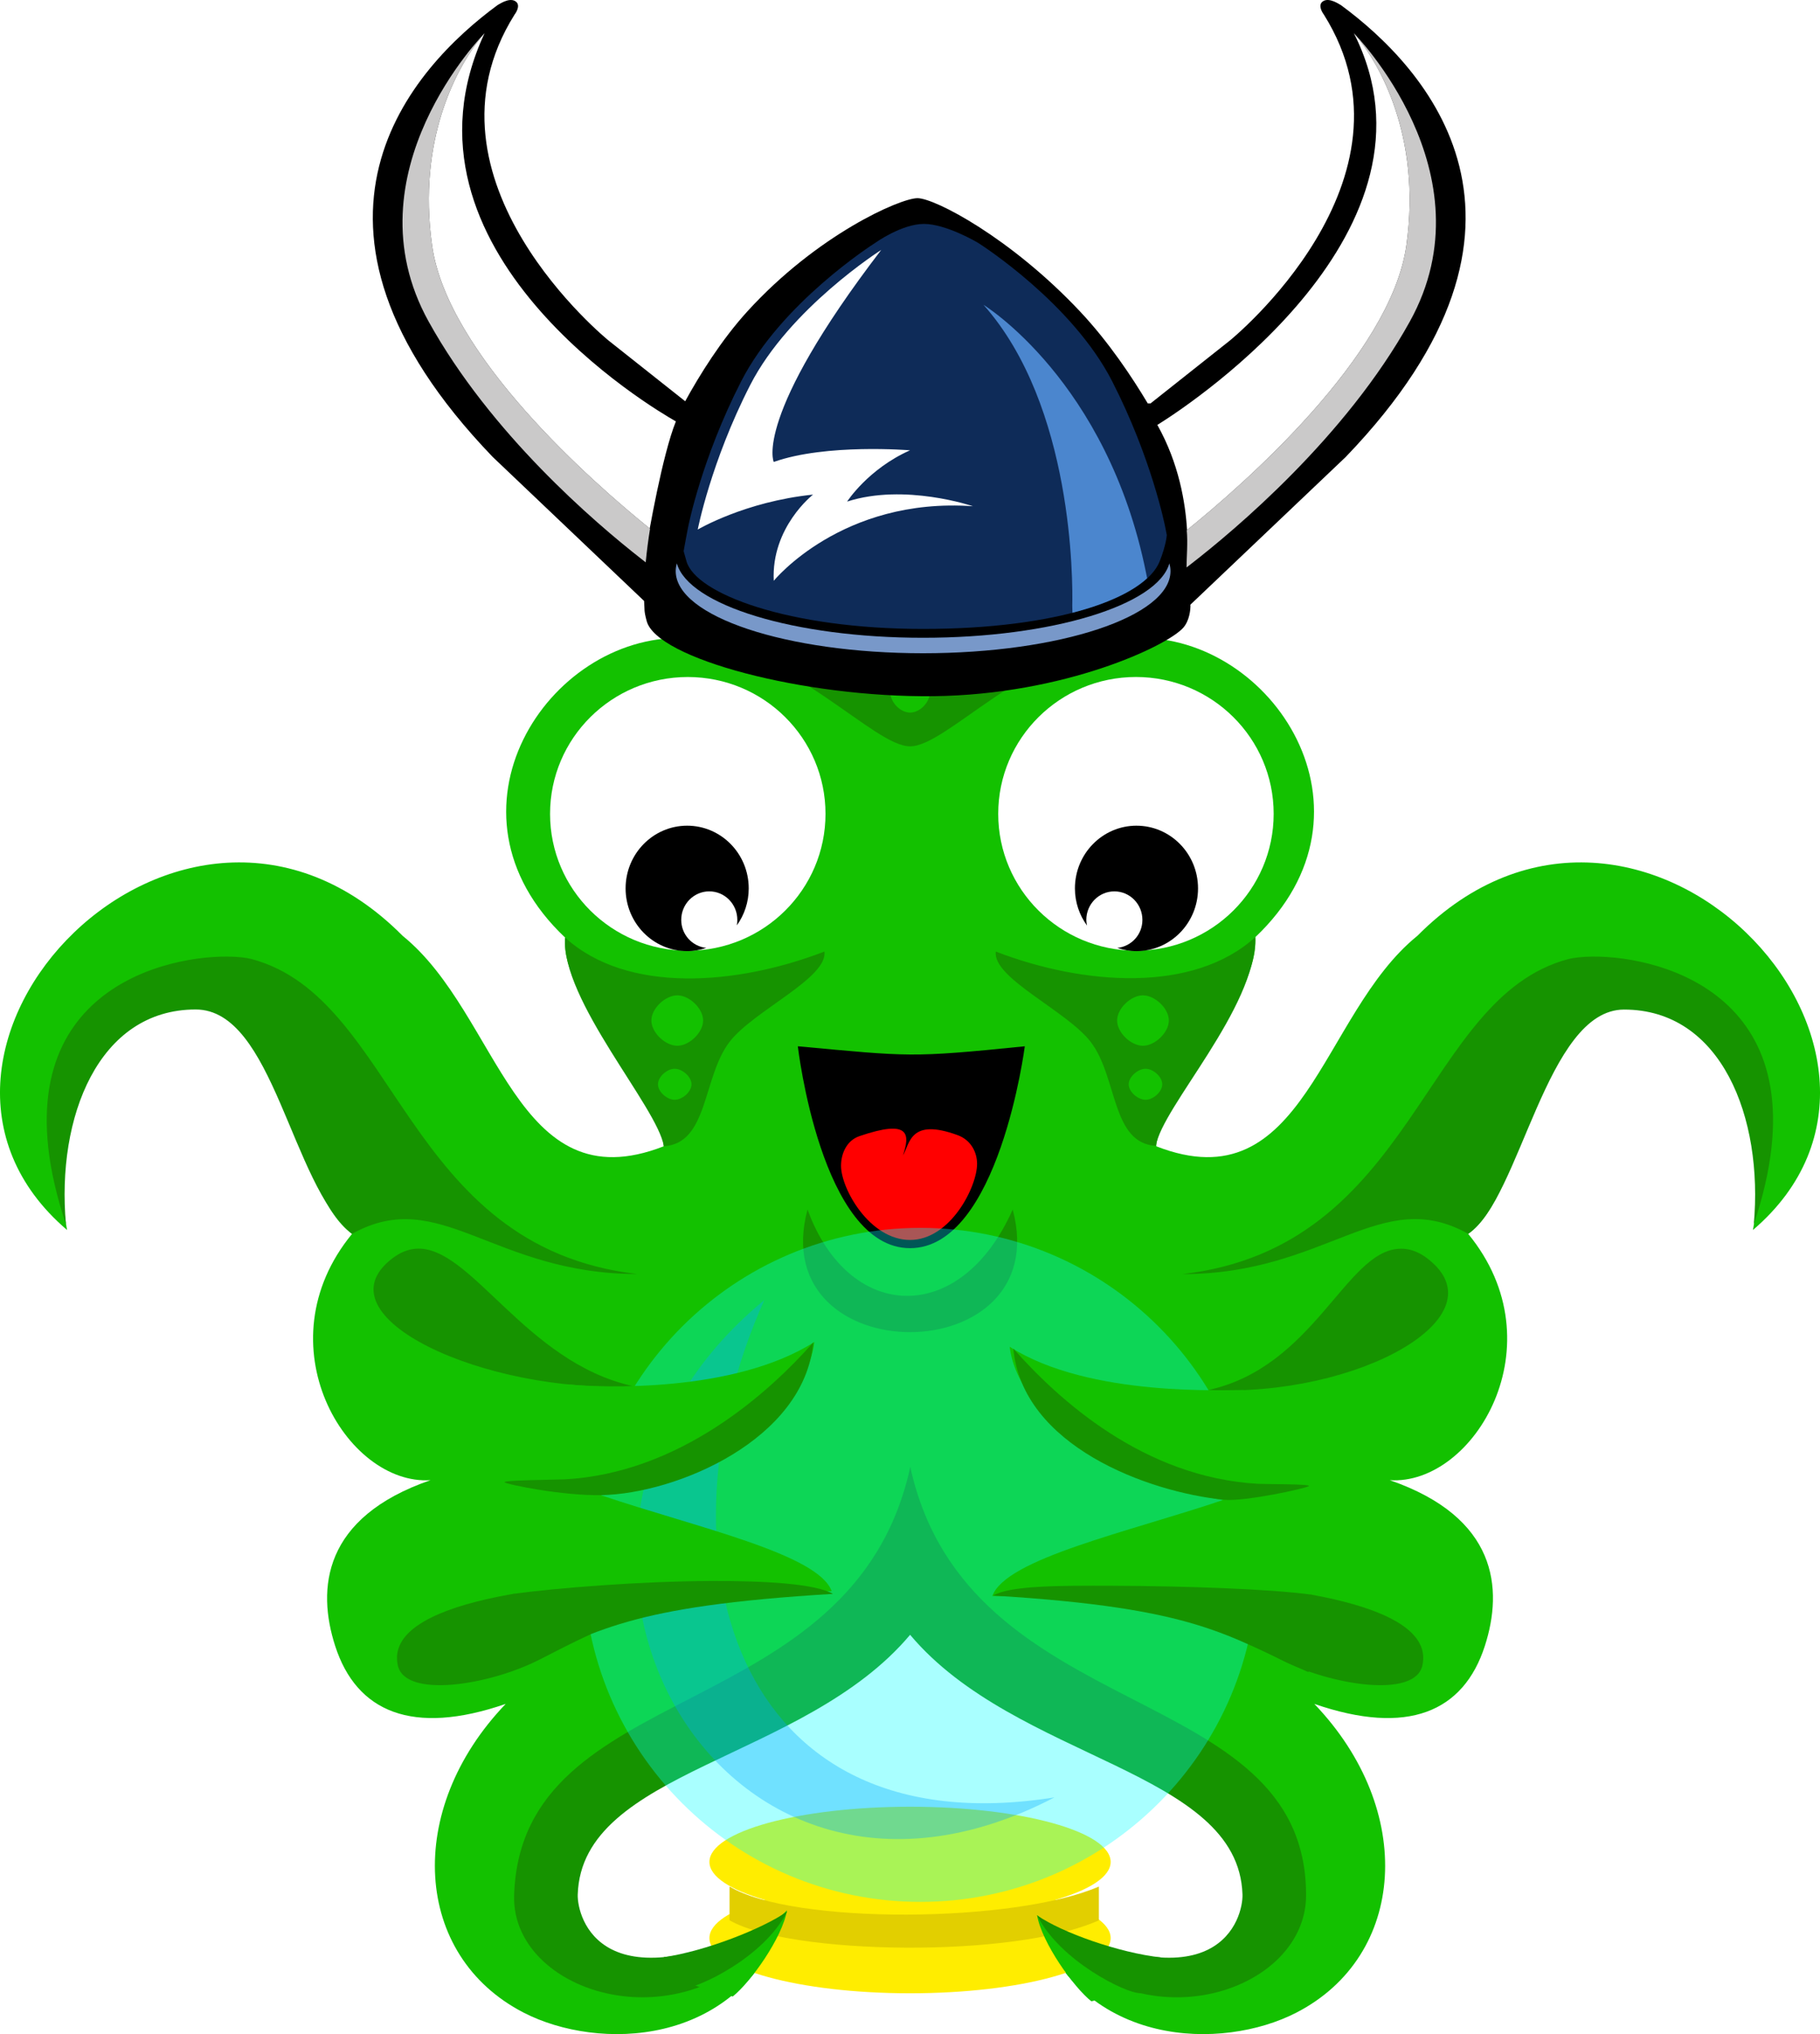 <?xml version="1.0" encoding="UTF-8" standalone="no"?>
<!-- Created with Inkscape (http://www.inkscape.org/) -->

<svg
   xmlns:dc="http://purl.org/dc/elements/1.1/"
   xmlns:cc="http://creativecommons.org/ns#"
   xmlns:rdf="http://www.w3.org/1999/02/22-rdf-syntax-ns#"
   xmlns:svg="http://www.w3.org/2000/svg"
   xmlns="http://www.w3.org/2000/svg"
   xmlns:sodipodi="http://sodipodi.sourceforge.net/DTD/sodipodi-0.dtd"
   xmlns:inkscape="http://www.inkscape.org/namespaces/inkscape"
   id="svg3177"
   version="1.1"
   inkscape:version="0.48.3.1 r9886"
   width="249.487"
   height="278.742"
   sodipodi:docname="VikingOctologo.svg">
  <defs
     id="defs3181">
    <filter
       inkscape:collect="always"
       id="filter4017"
       color-interpolation-filters="sRGB">
      <feGaussianBlur
         inkscape:collect="always"
         stdDeviation="1.859"
         id="feGaussianBlur4019" />
    </filter>
  </defs>
  <sodipodi:namedview
     pagecolor="#ffffff"
     bordercolor="#666666"
     borderopacity="1"
     objecttolerance="10"
     gridtolerance="10"
     guidetolerance="10"
     inkscape:pageopacity="0"
     inkscape:pageshadow="2"
     inkscape:window-width="1280"
     inkscape:window-height="745"
     id="namedview3179"
     showgrid="false"
     showguides="true"
     inkscape:guide-bbox="true"
     inkscape:zoom="4"
     inkscape:cx="92.711112"
     inkscape:cy="160.21388"
     inkscape:window-x="0"
     inkscape:window-y="27"
     inkscape:window-maximized="1"
     inkscape:current-layer="layer5"
     fit-margin-top="0"
     fit-margin-left="0"
     fit-margin-right="0"
     fit-margin-bottom="0" />
  <g
     inkscape:groupmode="layer"
     id="layer1"
     inkscape:label="Octolayer"
     style="display:inline"
     transform="translate(0.384,78.522)">
    <path
       style="fill:#13c100;fill-opacity:1"
       d="m 124.375,0.406 0,0.031 c -22.775,0 -28.659,7.027 -31.156,8.469 -18.536,-0.432 -34.402,23.834 -16.125,41.062 -0.899,7.79 13.65,24.099 13.5,28.594 C 70.219,86.502 68.146,60.505 54.812,49.719 24.476,19.157 -19.71,65.693 8.812,90.031 5.321,71.115 15.327,58.957 27.469,59.188 c 11.992,3.077 12.541,25.682 20.406,31.375 -12.434,15.131 -0.785,34.499 10.75,33.75 -14.756,5.094 -15.599,14.866 -13.062,22.719 2.917,9.032 10.566,12.357 23.375,7.938 -13.932,14.532 -12.662,34.522 2.469,42.312 10.187,5.243 29.096,4.816 35.688,-12.562 -13.932,8.389 -34.902,10.468 -26.938,-12.875 8.09,-7.94 38.689,-17.286 44.219,-26.938 5.53,9.652 36.098,18.998 44.188,26.938 7.964,23.343 -13.005,21.264 -26.938,12.875 6.592,17.378 25.5,17.806 35.688,12.562 15.131,-7.79 16.401,-27.781 2.469,-42.312 12.809,4.419 20.458,1.095 23.375,-7.938 2.536,-7.853 1.725,-17.625 -13.031,-22.719 11.535,0.749 23.184,-18.619 10.75,-33.75 7.865,-5.693 8.414,-28.33 20.406,-31.406 12.142,-0.23 22.116,11.958 18.625,30.875 28.523,-24.338 -15.663,-70.874 -46,-40.312 C 180.573,60.505 178.499,86.502 158.125,78.562 157.975,74.068 172.555,57.728 171.656,49.938 189.933,32.709 174.036,8.474 155.5,8.906 c -2.498,-1.442 -8.35,-8.5 -31.125,-8.5 z"
       id="OctopusBody"
       inkscape:label="OctopusBody"
       inkscape:connector-curvature="0">
      <desc
         id="desc4825">OctopusBody</desc>
      <title
         id="title4823">OctopusBody</title>
    </path>
    <g
       inkscape:groupmode="layer"
       id="layer2"
       inkscape:label="Layer"
       style="display:inline">
      <g
         id="g4860">
        <path
           transform="matrix(1.218,0,0,1.172,-16.94,-4.207)"
           d="m 106.5,31.75 c 0,8.837 -6.94,16 -15.5,16 -8.56,0 -15.5,-7.163 -15.5,-16 0,-8.837 6.94,-16 15.5,-16 8.56,0 15.5,7.163 15.5,16 z"
           sodipodi:ry="16"
           sodipodi:rx="15.5"
           sodipodi:cy="31.75"
           sodipodi:cx="91"
           id="path4828"
           style="fill:#ffffff;fill-opacity:1"
           sodipodi:type="arc" />
        <path
           style="fill:#000000;fill-opacity:1"
           d="m 93.812,34.625 c -4.66,0 -8.438,3.848 -8.438,8.594 0,4.746 3.778,8.594 8.438,8.594 0.922,0 1.795,-0.159 2.625,-0.438 C 94.507,51.167 93,49.548 93,47.531 93,45.374 94.721,43.625 96.844,43.625 c 2.123,0 3.844,1.749 3.844,3.906 0,0.259 -0.015,0.505 -0.062,0.75 1.017,-1.42 1.625,-3.17 1.625,-5.062 0,-4.746 -3.778,-8.594 -8.438,-8.594 z"
           id="path4838"
           inkscape:connector-curvature="0" />
      </g>
      <g
         transform="matrix(-1,0,0,1,249.23,-0.003)"
         id="g4860-4">
        <path
           transform="matrix(1.218,0,0,1.172,-16.94,-4.207)"
           d="m 106.5,31.75 c 0,8.837 -6.94,16 -15.5,16 -8.56,0 -15.5,-7.163 -15.5,-16 0,-8.837 6.94,-16 15.5,-16 8.56,0 15.5,7.163 15.5,16 z"
           sodipodi:ry="16"
           sodipodi:rx="15.5"
           sodipodi:cy="31.75"
           sodipodi:cx="91"
           id="path4828-8"
           style="fill:#ffffff;fill-opacity:1"
           sodipodi:type="arc" />
        <path
           style="fill:#000000;fill-opacity:1"
           d="m 155.406,34.625 c -4.66,0 -8.438,3.848 -8.438,8.594 0,1.908 0.623,3.668 1.656,5.094 -0.051,-0.254 -0.094,-0.512 -0.094,-0.781 0,-2.157 1.721,-3.906 3.844,-3.906 2.123,0 3.844,1.749 3.844,3.906 0,2.017 -1.507,3.636 -3.438,3.844 0.83,0.278 1.703,0.438 2.625,0.438 4.66,0 8.438,-3.848 8.438,-8.594 0,-4.746 -3.778,-8.594 -8.438,-8.594 z"
           transform="matrix(-1,0,0,1,249.23,0.003)"
           id="path4838-8"
           inkscape:connector-curvature="0" />
      </g>
    </g>
    <g
       inkscape:groupmode="layer"
       id="layer3"
       inkscape:label="Mouth"
       style="display:inline">
      <path
         style="fill:#000000;fill-opacity:1;stroke:none"
         d="m 108.983,64.854 c 15.382,1.414 15.382,1.591 31.113,0 0,0 -3.551,27.666 -15.731,27.666 -12.18,0 -15.382,-27.666 -15.382,-27.666 z"
         id="rect3794"
         inkscape:connector-curvature="0"
         sodipodi:nodetypes="cczc" />
      <path
         style="fill:#ff0000;fill-opacity:1;stroke:none;display:inline"
         d="m 133.555,80.963 c 0,3.173 -3.674,10.43 -9.19,10.43 -5.516,0 -9.46,-6.992 -9.46,-10.165 0,-1.587 0.715,-3.444 2.528,-4.062 6.932,-2.366 6.932,-0.269 5.96,2.648 0.972,-1.679 0.972,-5.168 7.502,-2.781 1.819,0.665 2.66,2.343 2.66,3.93 z"
         id="path3801"
         inkscape:connector-curvature="0"
         sodipodi:nodetypes="sssscss" />
    </g>
    <g
       inkscape:groupmode="layer"
       id="layer5"
       inkscape:label="shading"
       style="display:inline">
      <path
         style="fill:#169300;fill-opacity:1;stroke:none"
         d="m 120.875,0.188 c -6.448,0.07 -20.219,1.125 -27.25,8.438 15.239,2.332 25.748,15.125 30.75,15.125 5.002,0 15.511,-12.793 30.75,-15.125 -7.031,-7.312 -20.802,-8.367 -27.25,-8.438 -2.149,-0.023 -3.5,0.062 -3.5,0.062 0,0 -1.351,-0.086 -3.5,-0.062 z m 3.5,1.75 c 1.187,0 2.403,1.438 2.406,2.625 0.004,1.195 -1.212,2.656 -2.406,2.656 -1.195,0 -2.41,-1.462 -2.406,-2.656 0.004,-1.187 1.219,-2.625 2.406,-2.625 z m -14.062,2.719 c 1.775,0 3.722,2.037 3.719,3.812 -0.004,1.768 -1.951,3.781 -3.719,3.781 -1.768,0 -3.715,-2.013 -3.719,-3.781 -0.004,-1.775 1.943,-3.812 3.719,-3.812 z m 28.125,0 c 1.775,0 3.722,2.037 3.719,3.812 -0.004,1.768 -1.951,3.781 -3.719,3.781 -1.768,0 -3.715,-2.013 -3.719,-3.781 -0.004,-1.775 1.943,-3.812 3.719,-3.812 z M 124.375,13.188 c 1.349,0 2.75,1.397 2.75,2.969 0,1.572 -1.401,2.969 -2.75,2.969 -1.349,0 -2.75,-1.397 -2.75,-2.969 0,-1.572 1.401,-2.969 2.75,-2.969 z M 77.078,49.953 c -0.566,8.617 12.69,23.264 13.537,28.599 6.125,-0.375 5.29,-9.45 9.01,-14.302 3.271,-4.266 13.5,-8.75 13,-12.375 -12,4.625 -27.047,5.828 -35.547,-1.922 z M 171.719,49.875 c -8.5,7.75 -23.594,6.625 -35.594,2 -0.5,3.625 9.729,8.109 13,12.375 3.719,4.851 2.812,13.875 8.938,14.25 0.847,-5.335 13.719,-18.805 13.656,-28.625 z M 30.812,52.562 C 20.968,52.481 -1.662,58.411 8.656,89.25 7.33,74.578 13.109,59.812 26.438,59.812 c 10.711,0 13.035,23.944 21.432,30.75 C 59.891,83.845 67.17,96.062 86.969,96.062 54.972,92.35 54.15,58.272 34.125,52.906 33.374,52.705 32.219,52.574 30.812,52.562 z m 187.125,0 c -1.406,0.012 -2.628,0.154 -3.379,0.355 -20.026,5.366 -20.847,39.444 -52.844,43.156 19.799,0 27.143,-12.241 39.164,-5.524 7.204,-4.817 10.656,-30.726 21.367,-30.726 13.329,0 19.107,14.765 17.781,29.438 C 250.346,58.423 227.782,52.481 217.938,52.562 z M 92.469,57.875 c 1.643,0.004 3.528,1.795 3.531,3.438 0.004,1.65 -1.881,3.465 -3.531,3.469 -1.657,0.004 -3.566,-1.811 -3.562,-3.469 0.004,-1.65 1.912,-3.441 3.562,-3.438 z m 63.812,0 c 1.65,-0.004 3.559,1.787 3.562,3.438 0.004,1.657 -1.905,3.472 -3.562,3.469 -1.65,-0.004 -3.535,-1.819 -3.531,-3.469 0.004,-1.643 1.889,-3.434 3.531,-3.438 z m -64.188,10.062 c 1.047,-0.004 2.312,1.078 2.312,2.125 0,1.047 -1.266,2.129 -2.312,2.125 -1.039,-0.004 -2.281,-1.086 -2.281,-2.125 0,-1.039 1.242,-2.121 2.281,-2.125 z m 64.562,0 c 1.039,0.004 2.281,1.086 2.281,2.125 0,1.039 -1.242,2.121 -2.281,2.125 -1.047,0.004 -2.312,-1.078 -2.312,-2.125 0,-1.047 1.266,-2.129 2.312,-2.125 z M 110.312,87.219 c -6.011,22.434 34.124,22.389 28.125,0 -7.101,16.066 -22.489,15.498 -28.125,0 z m -53.688,5.375 c -1.072,0.078 -2.153,0.5 -3.25,1.344 -10.344,7.956 12.744,18.528 33.062,17.5 C 71.562,108.18 64.131,92.051 56.625,92.594 z m 134.715,0.012 c -7.274,0.456 -11.634,16.185 -26.044,19.34 20.318,1.028 40.357,-10.04 30.013,-17.997 -1.097,-0.844 -2.178,-1.266 -3.25,-1.344 -0.235,-0.017 -0.484,-0.015 -0.719,0 z M 109.969,106.5 c -10.641,11.163 -12.756,16.136 -38.906,18.906 12.378,2.014 31.31,-0.401 38.906,-18.906 z m 28.812,0 c 7.596,18.505 26.528,20.92 38.906,18.906 C 151.538,122.636 149.422,117.663 138.781,106.5 z m -68.688,74.688 c -0.448,14.152 25.551,21.54 37.219,2.625 -25.37,13.431 -28.598,0.321 -28.5,-2.719 0.552,-17.133 31.017,-18.289 45.562,-35.594 14.546,17.305 45.01,18.46 45.562,35.594 0.098,3.04 -3.13,16.15 -28.5,2.719 11.667,18.915 37.219,11.534 37.219,-2.625 0,-29.784 -46.401,-22.86 -54.258,-58.689 -7.812,35.755 -53.353,28.64 -54.304,58.689 z M 93.438,138.094 c -18.02,0.086 -41.288,2.794 -39.281,11.625 1.028,4.525 12.529,2.707 19.469,-0.844 8.134,-4.162 19.183,-10.221 38.281,-9.594 -3.161,-0.728 -10.278,-1.227 -18.469,-1.188 z m 61.875,0 c -8.191,-0.039 -15.308,0.459 -18.469,1.188 19.098,-0.627 30.147,5.432 38.281,9.594 6.94,3.551 18.441,5.368 19.469,0.844 2.007,-8.831 -21.261,-11.539 -39.281,-11.625 z"
         id="rect3826"
         inkscape:connector-curvature="0"
         sodipodi:nodetypes="scscscsaaaaaaaaaaaaaaaasasaccsccccsccscsccssssccscsaaaaaaaaaaaaaaaaaaaacccsscsscsssccccccscscscscsssscsscsss" />
    </g>
  </g>
  <g
     inkscape:groupmode="layer"
     id="layer6"
     inkscape:label="Ball"
     style="display:inline"
     transform="translate(0.384,78.522)">
    <g
       inkscape:groupmode="layer"
       id="layer8"
       inkscape:label="Stand">
      <path
         style="fill:#ffed00;fill-opacity:1;stroke:none"
         d="m 124.364,169.062 c -15.188,0 -27.5,3.386 -27.5,7.562 0,2.029 2.928,3.861 7.656,5.219 -4.728,1.358 -7.656,3.19 -7.656,5.219 0,4.177 12.312,7.562 27.5,7.562 15.188,0 27.5,-3.386 27.5,-7.562 0,-2.029 -2.928,-3.861 -7.656,-5.219 4.728,-1.358 7.656,-3.19 7.656,-5.219 0,-4.177 -12.312,-7.562 -27.5,-7.562 z"
         id="path3923"
         inkscape:connector-curvature="0" />
      <path
         style="fill:#e2cf00;fill-opacity:1;stroke:none"
         d="m 99.625,180 c 8.75,5.25 39.125,5 50.625,0 l 0,4.625 c -11.625,5.25 -42.375,4.75 -50.625,0 z"
         id="rect3945"
         inkscape:connector-curvature="0"
         sodipodi:nodetypes="ccccc" />
    </g>
    <g
       inkscape:groupmode="layer"
       id="layer7"
       inkscape:label="Globe"
       style="display:inline">
      <path
         sodipodi:type="arc"
         style="fill:#00ffff;fill-opacity:0.338;stroke:none"
         id="path3069"
         sodipodi:cx="148.09567"
         sodipodi:cy="126.90283"
         sodipodi:rx="46.181911"
         sodipodi:ry="46.181911"
         d="m 194.278,126.903 c 0,25.506 -20.676,46.182 -46.182,46.182 -25.506,0 -46.182,-20.676 -46.182,-46.182 0,-25.506 20.676,-46.182 46.182,-46.182 25.506,0 46.182,20.676 46.182,46.182 z"
         transform="translate(-22.317,9.016)" />
      <path
         transform="translate(-22.317,9.016)"
         style="fill:#00a7ff;fill-opacity:0.338;stroke:none;display:inline;filter:url(#filter4017)"
         d="M 166.48,158.766 C 119.322,183.342 87.688,122.644 126.706,90.62 111.35,124.765 121.882,165.84 166.48,158.766 z"
         id="path3069-6"
         inkscape:connector-curvature="0"
         sodipodi:nodetypes="ccc" />
    </g>
  </g>
  <g
     inkscape:groupmode="layer"
     id="layer4"
     inkscape:label="Front_of_ball"
     style="display:inline"
     transform="translate(0.384,78.522)">
    <path
       style="fill:#13c100;fill-opacity:1;stroke:none"
       d="m 111.25,105.375 c -11,7.001 -29.22,6.249 -33.675,5.823 -3.093,1.87 -2.666,4.255 -6.337,9.255 -3.671,5 -1.918,30.204 4.012,26.672 9.101,-5.421 24.079,-7.594 38.375,-7.594 C 111.796,134.406 94.934,130.75 82,126.375 c 12.76,-2.025 28,-10.751 29.25,-21 z m -3.75,77.875 c -2.591,2.781 -10.181,5.093 -13.438,6.719 -3.455,1.725 -0.53,3.718 6,5.094 1.188,-0.938 2.891,-2.938 4.375,-5.188 1.484,-2.25 2.75,-4.75 3.062,-6.625 z"
       id="path3948"
       inkscape:connector-curvature="0"
       sodipodi:nodetypes="ccssccccscsc" />
    <path
       style="fill:#169300;fill-opacity:1;stroke:none"
       d="m 111.106,105.431 c -6.136,6.933 -18.305,17.909 -34.082,18.77 -1.13,0.062 -8.572,0.096 -8.241,0.4 0.331,0.304 7.938,1.862 13.272,1.761 10.316,-0.195 27.826,-7.601 29.051,-20.93 z M 97.094,138.125 c -9.874,0.042 -21.22,0.97 -27.137,1.766 l 0.324,10.078 c 11.285,-4.962 15.225,-8.375 43.52,-10.078 -2.359,-1.353 -9.027,-1.798 -16.707,-1.766 z m 10.426,45.297 c -3.375,2.359 -11.236,5.438 -16.906,6.25 0.098,1.911 -0.094,1.797 -0.094,2.625 0,0.654 1.143,1.625 2.938,1.625 1.795,10e-6 10.875,-4.172 14.062,-10.5 z"
       id="path3955"
       inkscape:connector-curvature="0"
       sodipodi:nodetypes="cssscscccsccssc" />
    <path
       inkscape:connector-curvature="0"
       style="fill:#13c100;fill-opacity:1;stroke:none;display:inline"
       d="m 138.025,106.031 c 11,7.001 29.904,5.85 32.083,5.934 0.673,2.334 4.246,4.035 7.917,9.035 3.671,5 1.929,30.313 -4,26.781 -9.101,-5.421 -24.079,-7.594 -38.375,-7.594 1.829,-5.125 18.691,-8.781 31.625,-13.156 -12.76,-2.025 -28,-10.751 -29.25,-21 z m 3.75,77.875 c 2.591,2.781 10.181,5.093 13.438,6.719 3.455,1.725 0.53,3.718 -6,5.094 -1.188,-0.938 -2.891,-2.938 -4.375,-5.188 -1.484,-2.25 -2.75,-4.75 -3.062,-6.625 z"
       id="path3948-5"
       sodipodi:nodetypes="ccssccccscsc" />
    <path
       inkscape:connector-curvature="0"
       style="fill:#169300;fill-opacity:1;stroke:none;display:inline"
       d="m 138.525,106.281 c 6.136,6.933 17.817,17.671 33.594,18.531 1.13,0.062 7.246,0.008 6.915,0.312 -0.331,0.304 -8.843,2.157 -11.659,1.871 -10.444,-1.062 -27.625,-7.385 -28.85,-20.714 z m 13.656,32.5 c 9.874,0.042 21.318,0.423 27.234,1.219 l -0.422,10.625 c -11.285,-4.962 -14.956,-8.797 -43.25,-10.5 2.359,-1.353 8.758,-1.377 16.438,-1.344 z m -10.402,45.158 c 3.375,2.359 11.245,5.136 16.96,5.771 0.097,1.492 -0.026,2.446 -0.026,3.274 0,0.654 -1.143,1.609 -2.938,1.609 -1.795,1e-5 -10.809,-4.326 -13.996,-10.655 z"
       id="path3955-1"
       sodipodi:nodetypes="cssscscccsccssc" />
  </g>
  <g
     inkscape:groupmode="layer"
     id="layer9"
     inkscape:label="helm"
     transform="translate(0.384,78.522)">
    <path
       inkscape:connector-curvature="0"
       d="m 183.413,-77.835 c -0.066,0.01 -1.599,-1.157 -2.496,-0.472 -0.756,0.576 0.162,1.776 0.18,1.793 14.226,22.703 -12.892,44.659 -12.892,44.659 l -10.872,8.614 -0.382,0 c -2.111,-3.543 -5.336,-8.408 -9.298,-12.616 -9.478,-10.072 -19.882,-15.508 -22.264,-15.508 -2.382,0 -13.746,5.006 -23.318,15.508 -3.603,3.957 -6.565,8.743 -8.529,12.32 l -10.499,-8.317 c 0,0 -27.121,-21.956 -12.896,-44.659 0.023,-0.018 0.942,-1.217 0.184,-1.793 -0.899,-0.685 -2.431,0.482 -2.496,0.472 C 56.288,-69.358 36.265,-48.011 67.16,-15.902 L 87.908,3.829 c 0.103,1.315 -0.054,1.213 0.353,2.747 1.362,5.144 21.543,10.505 39.324,10.302 17.939,-0.206 32.048,-6.885 34.246,-9.394 0.819,-0.935 1.004,-2.452 0.969,-3.147 L 184.089,-15.902 c 30.891,-32.11 10.868,-53.456 -0.676,-61.933"
       style="fill:#000000;fill-opacity:1;fill-rule:evenodd;stroke:none"
       id="path16" />
    <path
       inkscape:connector-curvature="0"
       d="m 185.207,-73.971 c 0,0 0.314,0.335 0.806,0.977 2.292,2.979 8.552,12.735 6.384,28.128 -2.129,15.125 -22.421,32.801 -30.061,38.971 -0.016,0.01 -0.029,0.023 -0.042,0.032 0.167,1.808 -0.03,3.679 -0.027,5.1 0.131,-0.1 0.269,-0.206 0.408,-0.313 6.165,-4.753 21.426,-17.557 30.204,-33.39 11.264,-20.331 -7.671,-39.505 -7.671,-39.505 l 0,0"
       style="fill:#cac9c9;fill-opacity:1;fill-rule:evenodd;stroke:none"
       id="path18" />
    <path
       inkscape:connector-curvature="0"
       d="m 58.851,-44.866 c -2.071,-14.68 3.531,-24.236 6.042,-27.677 0.162,-0.212 0.309,-0.397 0.44,-0.565 0.438,-0.567 0.707,-0.863 0.707,-0.863 0,0 -18.937,19.174 -7.67,39.505 8.5,15.335 22.73,27.512 29.199,32.566 0.117,0.092 0.228,0.177 0.338,0.263 0.074,0.058 0.152,0.118 0.225,0.174 0.001,-0.012 0.003,-0.022 0.003,-0.032 0.154,-1.586 0.354,-3.114 0.591,-4.573 0,0 -0.001,0 -0.001,-0.003 -0.014,-0.01 -0.03,-0.022 -0.042,-0.034 C 80.977,-12.325 60.975,-29.794 58.851,-44.866 l 0,0"
       style="fill:#cac9c9;fill-opacity:1;fill-rule:evenodd;stroke:none"
       id="path20" />
    <path
       inkscape:connector-curvature="0"
       d="M 159.914,-1.321 C 158.304,4.398 143.813,8.875 126.156,8.875 c -17.652,0 -32.153,-4.477 -33.758,-10.196 -0.097,0.35 -0.155,0.702 -0.155,1.059 0,6.217 15.182,11.256 33.913,11.256 18.735,0 33.913,-5.039 33.913,-11.256 0,-0.357 -0.056,-0.709 -0.155,-1.059 l 0,0"
       style="fill:#7898c9;fill-opacity:1;fill-rule:evenodd;stroke:none"
       id="path22" />
    <path
       inkscape:connector-curvature="0"
       d="m 126.156,7.664 c 18.423,0 30.431,-4.217 32.437,-9.279 0.89,-2.249 0.969,-3.583 0.969,-3.583 l -0.188,-0.965 c -0.075,-0.385 -1.89,-9.537 -7.291,-20.091 -5.476,-10.71 -17.883,-18.671 -18.409,-19.004 0,0 -4.338,-2.58 -7.398,-2.58 -3.061,0 -6.658,2.58 -6.658,2.58 -0.526,0.333 -12.932,8.294 -18.409,19.004 -5.401,10.555 -7.217,19.707 -7.291,20.091 0,0 -0.561,2.921 -0.588,3.167 l 0.388,1.382 C 94.972,2.848 107.729,7.664 126.156,7.664"
       style="fill:#0e2b58;fill-opacity:1;fill-rule:evenodd;stroke:none"
       id="path24" />
    <path
       inkscape:connector-curvature="0"
       d="m 134.436,-36.75 c 12.336,13.875 12.241,37.958 12.168,41.192 -0.003,0.158 0.013,0.675 0.023,1.007 4.747,-1.222 8.223,-2.87 10.239,-4.732 -0.042,-0.227 -0.092,-0.452 -0.136,-0.677 C 151.434,-26.356 134.436,-36.75 134.436,-36.75"
       style="fill:#4b86ce;fill-opacity:1;fill-rule:evenodd;stroke:none"
       id="path26" />
    <path
       inkscape:connector-curvature="0"
       d="m 186.012,-72.994 c -0.5,-0.629 -0.806,-0.977 -0.806,-0.977 13.597,26.899 -22.003,50.554 -26.484,53.39 -0.298,0.189 -0.458,0.285 -0.458,0.285 2.973,5.28 3.856,10.721 4.072,14.402 7.639,-6.17 27.931,-23.847 30.061,-38.971 2.168,-15.393 -4.092,-25.149 -6.384,-28.128 l 0,0"
       style="fill:#ffffff;fill-opacity:1;fill-rule:evenodd;stroke:none"
       id="path28" />
    <path
       inkscape:connector-curvature="0"
       d="m 66.04,-73.971 c 0,0 -0.264,0.306 -0.707,0.863 -0.131,0.169 -0.278,0.354 -0.44,0.565 -2.511,3.441 -8.113,12.997 -6.042,27.677 2.124,15.072 22.126,32.541 29.831,38.762 0.55,-2.999 1.342,-6.984 2.218,-10.32 0.441,-1.688 0.904,-3.212 1.368,-4.354 0,0 -0.049,-0.027 -0.139,-0.078 -2.559,-1.451 -39.945,-23.281 -26.088,-53.116 l 0,0"
       style="fill:#ffffff;fill-opacity:1;fill-rule:evenodd;stroke:none"
       id="path30" />
    <path
       inkscape:connector-curvature="0"
       d="m 115.741,-9.791 c 0,0 2.874,-4.469 8.624,-7.024 0,0 -11.498,-0.957 -18.683,1.596 0,0 -2.873,-6.066 14.73,-29.054 0,0 -12.572,7.981 -17.961,18.52 -5.391,10.534 -7.189,19.797 -7.189,19.797 0,0 6.468,-3.834 15.808,-4.79 0,0 -5.748,4.469 -5.388,11.816 0,0 9.339,-11.498 27.307,-10.22 0,0 -9.345,-3.191 -17.248,-0.64 l 0,0"
       style="fill:#ffffff;fill-opacity:1;fill-rule:evenodd;stroke:none"
       id="path32" />
  </g>
</svg>
